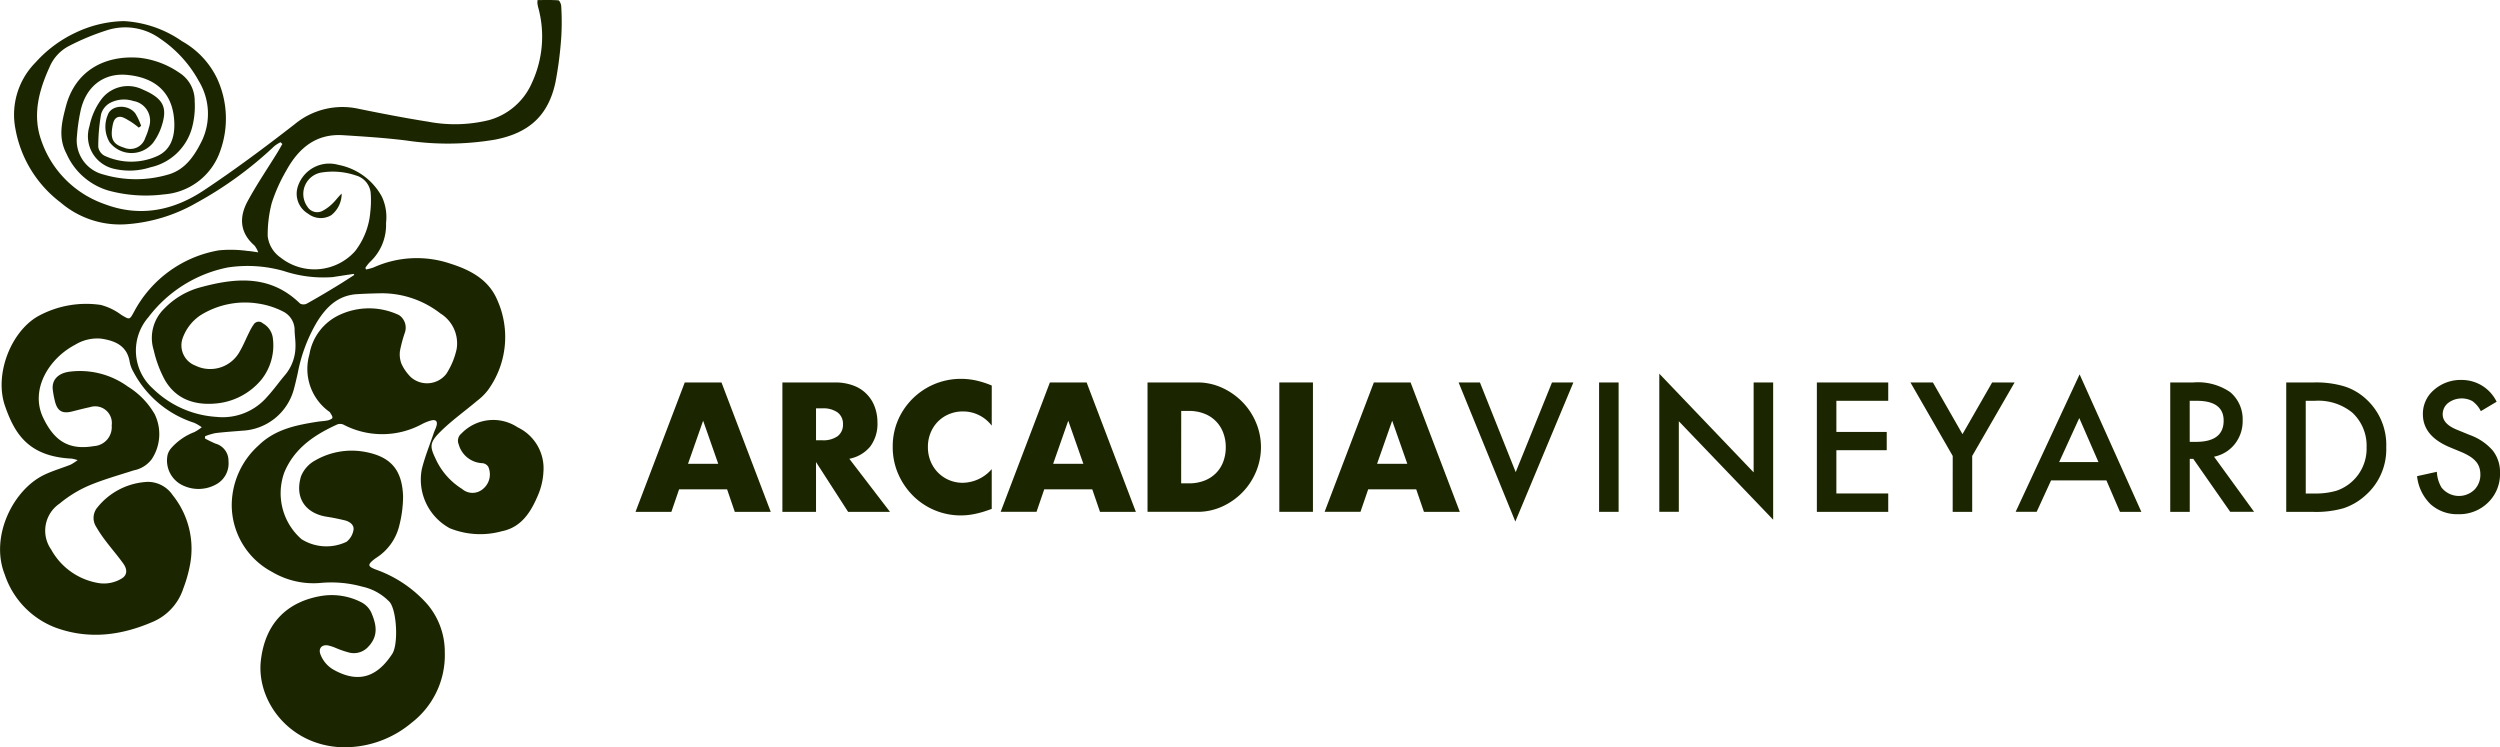 <svg xmlns="http://www.w3.org/2000/svg" xmlns:xlink="http://www.w3.org/1999/xlink" width="292.058" height="87.305" viewBox="0 0 292.058 87.305">
  <defs>
    <clipPath id="clip-path">
      <rect id="Rectangle_4" data-name="Rectangle 4" width="65.626" height="87.305" fill="#1b2600"/>
    </clipPath>
    <clipPath id="clip-path-2">
      <rect id="Rectangle_7" data-name="Rectangle 7" width="217.817" height="17.276" fill="#1b2600"/>
    </clipPath>
  </defs>
  <g id="Group_3" data-name="Group 3" transform="translate(-833.941 -183)">
    <g id="Group_5" data-name="Group 5" transform="translate(833.941 183)">
      <g id="Group_4" data-name="Group 4" transform="translate(0 0)" clip-path="url(#clip-path)">
        <path id="Path_16" data-name="Path 16" d="M23.936,51.22a13.624,13.624,0,0,0,1.249.61,2.061,2.061,0,0,1,1.507,2.044,2.782,2.782,0,0,1-1.338,2.654,4.251,4.251,0,0,1-3.865.239,3.208,3.208,0,0,1-1.906-3.652A2.007,2.007,0,0,1,20,52.354a6.884,6.884,0,0,1,2.718-1.88,5.35,5.35,0,0,0,.852-.563,5.433,5.433,0,0,0-.885-.516A12.25,12.25,0,0,1,15.6,43.47a3.736,3.736,0,0,1-.439-1.131c-.27-1.786-1.481-2.516-3.375-2.779a4.95,4.95,0,0,0-3.006.713c-3.126,1.643-5.29,5.285-3.739,8.527,1.206,2.516,2.816,3.854,5.926,3.316A2.215,2.215,0,0,0,13.046,49.7a1.948,1.948,0,0,0-2.521-2.138c-.711.146-1.413.338-2.117.512-1.145.282-1.711-.054-1.995-1.211a11.2,11.2,0,0,1-.249-1.333c-.138-1.131.613-1.967,2.056-2.119a9.539,9.539,0,0,1,6.7,1.741A9.121,9.121,0,0,1,18.076,48.4a5.3,5.3,0,0,1-.357,5.25,3.433,3.433,0,0,1-2.094,1.3c-1.788.577-3.61,1.082-5.332,1.817a14.168,14.168,0,0,0-3.34,2.07A3.821,3.821,0,0,0,5.979,64.2a7.751,7.751,0,0,0,5.593,3.926,3.977,3.977,0,0,0,2.617-.526c.645-.368.746-1.014.214-1.76-.657-.92-1.406-1.777-2.086-2.68a15.6,15.6,0,0,1-1.094-1.633,1.91,1.91,0,0,1,.188-2.288,7.987,7.987,0,0,1,5.842-2.945,3.5,3.5,0,0,1,2.913,1.544,10,10,0,0,1,2,8.3,15.7,15.7,0,0,1-.751,2.605,6.364,6.364,0,0,1-3.441,3.847c-3.746,1.645-7.571,2.171-11.519.718a10,10,0,0,1-5.9-6.187c-1.763-4.41.972-9.965,4.7-11.693.962-.448,1.993-.749,2.983-1.138a5.817,5.817,0,0,0,.828-.533,4.76,4.76,0,0,0-.664-.176c-5.079-.239-6.687-2.913-7.808-6.126-1.3-3.7.676-8.707,3.847-10.512a11.685,11.685,0,0,1,7.318-1.321,6.9,6.9,0,0,1,2.415,1.166c.976.577.951.613,1.488-.373a13.884,13.884,0,0,1,9.914-7.17,14.352,14.352,0,0,1,3.38.077c.333.014.662.084,1.213.157a3.172,3.172,0,0,0-.434-.786c-1.753-1.521-1.812-3.351-.791-5.217C30,21.538,31.247,19.7,32.411,17.813c.2-.324.383-.66.573-.99-.073-.068-.146-.138-.216-.207a4.288,4.288,0,0,0-.723.458,43.915,43.915,0,0,1-9.116,6.635,19.04,19.04,0,0,1-8.339,2.5,10.649,10.649,0,0,1-7.5-2.544A13.826,13.826,0,0,1,1.8,15.053,8.673,8.673,0,0,1,4.154,7.294,14.63,14.63,0,0,1,8.887,3.788a13.726,13.726,0,0,1,5.591-1.321A13.148,13.148,0,0,1,21.27,4.82a9.878,9.878,0,0,1,4.088,4.347,11.14,11.14,0,0,1,.394,8.4,7.533,7.533,0,0,1-6.593,5.142,16.683,16.683,0,0,1-6.487-.444,7.742,7.742,0,0,1-4.9-4.3c-1-1.887-.559-3.692-.075-5.537,1.077-4.117,4.476-6.013,8.585-5.677a10.219,10.219,0,0,1,4.661,1.744,3.855,3.855,0,0,1,1.8,3.316,9.745,9.745,0,0,1-.343,3.227,6.475,6.475,0,0,1-4.842,4.511,7.91,7.91,0,0,1-4.171.188,3.9,3.9,0,0,1-2.934-5,7.855,7.855,0,0,1,1.476-3.248,3.887,3.887,0,0,1,4.682-1.056c.249.113.5.218.742.345,1.69.882,2.155,1.842,1.612,3.682a6.773,6.773,0,0,1-1.091,2.232,3.239,3.239,0,0,1-5.074-.077,3.562,3.562,0,0,1-.2-3.211c.422-1.176,2.385-1.249,3.211-.15a7.452,7.452,0,0,1,.676,1.457c-.092.066-.185.134-.277.2a8.885,8.885,0,0,0-.986-.728c-.411-.232-.887-.58-1.293-.533-.608.07-.732.711-.819,1.27-.209,1.357.136,1.953,1.368,2.326A1.828,1.828,0,0,0,16.97,16.1a6.534,6.534,0,0,0,.427-1.213A2.33,2.33,0,0,0,15.572,11.8a3.523,3.523,0,0,0-2.718.225,2.2,2.2,0,0,0-1.044,1.312,21.829,21.829,0,0,0-.331,3.835,1.409,1.409,0,0,0,.728,1.021,7.386,7.386,0,0,0,6.088.073c1.65-.7,2.119-2.255,2.068-3.9-.113-3.6-2.284-5.325-5.537-5.616-2.765-.249-4.8,1.389-5.417,4.206a21.582,21.582,0,0,0-.42,2.955,4.115,4.115,0,0,0,3.093,4.476,13.374,13.374,0,0,0,7.538.014c2.023-.561,3.121-2.223,4-4.025a7.378,7.378,0,0,0-.4-6.912,14.15,14.15,0,0,0-4.5-4.938,6.962,6.962,0,0,0-6.295-.969A28.072,28.072,0,0,0,8.1,5.353a4.935,4.935,0,0,0-2.319,2.5C4.531,10.6,3.773,13.452,4.82,16.4a11.966,11.966,0,0,0,7.36,7.431c4.166,1.589,8.064.77,11.608-1.577,3.65-2.42,7.165-5.048,10.625-7.733a8.747,8.747,0,0,1,7.524-1.8c2.69.549,5.389,1.07,8.1,1.5a16.665,16.665,0,0,0,7.1-.192,7.7,7.7,0,0,0,5.008-4.365A12.816,12.816,0,0,0,62.868.847,3.988,3.988,0,0,1,62.781.38,2.425,2.425,0,0,1,62.8.009c.812,0,1.622-.033,2.424.031.134.012.331.434.338.674a30.063,30.063,0,0,1,.012,3.532A43.782,43.782,0,0,1,64.9,9.559c-.824,3.945-3.107,6-7.125,6.764a32.968,32.968,0,0,1-10.313.092c-2.455-.307-4.931-.465-7.4-.62-3.152-.2-5.175,1.526-6.593,4.091a19.234,19.234,0,0,0-1.723,3.83,14.6,14.6,0,0,0-.472,3.877,3.537,3.537,0,0,0,1.507,2.5,6.37,6.37,0,0,0,8.7-.749,8.615,8.615,0,0,0,1.781-4.624A11.533,11.533,0,0,0,43.3,22.5a2.369,2.369,0,0,0-1.72-2,8.382,8.382,0,0,0-4.107-.331,2.54,2.54,0,0,0-1.561,3.978,1.34,1.34,0,0,0,1.866.432A4.853,4.853,0,0,0,38.9,23.72c.352-.345.634-.758,1.014-1.1a3.19,3.19,0,0,1-1.22,2.523,2.4,2.4,0,0,1-2.7-.176,2.7,2.7,0,0,1-1.181-3.234,3.854,3.854,0,0,1,4.71-2.474A7.353,7.353,0,0,1,44.622,23a5.673,5.673,0,0,1,.476,3.044,5.9,5.9,0,0,1-1.885,4.57,4.125,4.125,0,0,0-.53.681l.077.185a5.575,5.575,0,0,0,.89-.239,12.253,12.253,0,0,1,8.982-.434c2.244.709,4.386,1.807,5.412,4.133a10.561,10.561,0,0,1-1.009,10.592,6.469,6.469,0,0,1-1.293,1.288c-1.42,1.2-2.95,2.286-4.269,3.584-1.35,1.333-1.246,1.791-.589,3.185a8.07,8.07,0,0,0,3.091,3.528,1.862,1.862,0,0,0,2.453,0,2.2,2.2,0,0,0,.613-2.586.917.917,0,0,0-.659-.418,3,3,0,0,1-2.8-2.209,1.08,1.08,0,0,1,.331-1.267,5.152,5.152,0,0,1,6.557-.716,5.3,5.3,0,0,1,3.014,5.2,7.927,7.927,0,0,1-.622,2.7c-.824,1.964-1.932,3.779-4.234,4.239a9.46,9.46,0,0,1-6.086-.35,6.459,6.459,0,0,1-3.269-6.884c.35-1.441.922-2.83,1.4-4.241.094-.277.239-.54.317-.821.155-.552-.077-.791-.641-.638a5.333,5.333,0,0,0-1.073.43,9.76,9.76,0,0,1-9.167.045.95.95,0,0,0-.709-.016c-2.661,1.211-5.015,2.769-6.189,5.614a7.12,7.12,0,0,0,2.016,7.794,5.461,5.461,0,0,0,5.257.3,2.215,2.215,0,0,0,.819-1.439c.061-.559-.481-.939-1.056-1.073-.662-.155-1.328-.3-2-.4-2.507-.366-3.863-2.164-3.077-4.75a3.668,3.668,0,0,1,1.678-1.856,8.534,8.534,0,0,1,5.593-1.019c3.152.528,4.534,2.061,4.647,5.222a13.978,13.978,0,0,1-.458,3.481,6.17,6.17,0,0,1-2.69,3.718c-.075.052-.15.1-.221.16-.793.629-.772.831.16,1.192a14.471,14.471,0,0,1,6.039,4.056A8.6,8.6,0,0,1,51.961,76.2a9.97,9.97,0,0,1-3.887,8.243,12.169,12.169,0,0,1-8.2,2.852c-6.142-.251-9.935-5.468-9.4-10.132.509-4.45,3.159-6.9,7.111-7.55a7.573,7.573,0,0,1,4.647.758,2.608,2.608,0,0,1,1.136,1.176c.577,1.342.894,2.687-.314,3.973a2.268,2.268,0,0,1-2.265.716,10.944,10.944,0,0,1-1.54-.528,5.107,5.107,0,0,0-.967-.314c-.742-.1-1.12.408-.828,1.1a3.477,3.477,0,0,0,1.587,1.786c3.014,1.659,5.135.631,6.78-1.889.728-1.115.542-5-.286-6.043a6.229,6.229,0,0,0-3.213-1.812,13.5,13.5,0,0,0-4.931-.429,9.5,9.5,0,0,1-5.619-1.3,8.856,8.856,0,0,1-4.7-7.705A9.416,9.416,0,0,1,30.2,52.041c1.939-1.894,4.375-2.375,6.879-2.772.4-.063.817-.07,1.213-.155.2-.045.53-.188.542-.307.016-.2-.167-.422-.284-.627-.042-.073-.138-.115-.209-.171a6.147,6.147,0,0,1-2.192-6.616,6.208,6.208,0,0,1,3.422-4.56,8.148,8.148,0,0,1,7.046-.019,1.767,1.767,0,0,1,.657,2.108,16.631,16.631,0,0,0-.542,2.03A3.064,3.064,0,0,0,46.9,42.5a5.377,5.377,0,0,0,1.082,1.549,2.855,2.855,0,0,0,4.152-.364,8.779,8.779,0,0,0,1.211-2.906,4.108,4.108,0,0,0-1.9-4.164,11.145,11.145,0,0,0-6.9-2.352q-1.4.021-2.793.1c-2.234.12-3.619,1.469-4.72,3.246a18.451,18.451,0,0,0-2.241,5.94c-.141.641-.289,1.281-.46,1.915a6.55,6.55,0,0,1-5.985,4.849c-1.063.089-2.126.157-3.185.286a7.08,7.08,0,0,0-1.2.364l-.021.258M41.384,32.127c-.021-.042-.04-.087-.061-.129-.821.124-1.643.246-2.464.376a14.681,14.681,0,0,1-5.7-.709,15.436,15.436,0,0,0-6.541-.42,15.412,15.412,0,0,0-9.271,5.8,5.95,5.95,0,0,0,.519,8.358,11.661,11.661,0,0,0,7.421,3.3,6.853,6.853,0,0,0,5.959-2.389c.739-.8,1.364-1.7,2.07-2.525a5.18,5.18,0,0,0,1.2-3.251c.026-.631-.077-1.263-.1-1.9a2.422,2.422,0,0,0-1.319-2.232,9.424,9.424,0,0,0-2.936-.943,9.822,9.822,0,0,0-6.792,1.4,5.411,5.411,0,0,0-2.058,2.722,2.527,2.527,0,0,0,1.5,3.121,3.933,3.933,0,0,0,5.234-1.718c.4-.681.692-1.422,1.047-2.129a6.471,6.471,0,0,1,.535-.939.693.693,0,0,1,1.066-.153,2.3,2.3,0,0,1,1.181,1.741,6.449,6.449,0,0,1-1.331,4.839,7.8,7.8,0,0,1-5.429,2.8c-2.462.2-4.588-.547-5.865-2.772A13.667,13.667,0,0,1,17.954,40.9a4.761,4.761,0,0,1,1.22-4.83A9.177,9.177,0,0,1,23.2,33.625c4.225-1.176,8.336-1.6,11.855,1.838a.837.837,0,0,0,.767.019c1.209-.669,2.4-1.38,3.581-2.1.671-.4,1.321-.838,1.981-1.258" transform="translate(0.001 -0.001)" fill="#1b2600"/>
      </g>
    </g>
    <g id="Group_9" data-name="Group 9" transform="translate(908.183 226.653)">
      <g id="Group_8" data-name="Group 8" transform="translate(0 0)">
        <path id="Path_17" data-name="Path 17" d="M7.9,5.753l1.764,5.031H6.135ZM5.754,1.282,0,16.4H4.19l.9-2.627H10.7l.9,2.627H15.8L10.043,1.282Z" transform="translate(0 -0.257)" fill="#1b2600"/>
        <g id="Group_7" data-name="Group 7" transform="translate(0 0)">
          <g id="Group_6" data-name="Group 6" clip-path="url(#clip-path-2)">
            <path id="Path_18" data-name="Path 18" d="M34.02,16.4H29.129L25.38,10.584V16.4H21.451V1.283h6.114a6,6,0,0,1,2.205.371,4.15,4.15,0,0,1,2.476,2.5,5.164,5.164,0,0,1,.31,1.8,4.431,4.431,0,0,1-.832,2.8A4.185,4.185,0,0,1,29.269,10.2ZM25.38,8.038h.742a2.864,2.864,0,0,0,1.784-.481,1.646,1.646,0,0,0,.622-1.384,1.645,1.645,0,0,0-.622-1.383,2.869,2.869,0,0,0-1.784-.481H25.38Z" transform="translate(-4.292 -0.257)" fill="#1b2600"/>
            <path id="Path_19" data-name="Path 19" d="M49.131,6.229a4.193,4.193,0,0,0-3.368-1.664,4.118,4.118,0,0,0-1.633.321,3.974,3.974,0,0,0-1.293.872,4.022,4.022,0,0,0-.852,1.313,4.306,4.306,0,0,0-.31,1.643,4.36,4.36,0,0,0,.31,1.664A4.013,4.013,0,0,0,45.743,12.9a4.549,4.549,0,0,0,3.388-1.6v4.651l-.4.141a11.613,11.613,0,0,1-1.684.47,8.185,8.185,0,0,1-1.544.15,7.89,7.89,0,0,1-5.523-2.255,8.25,8.25,0,0,1-1.754-2.546A7.765,7.765,0,0,1,37.565,8.7a7.731,7.731,0,0,1,.651-3.2A7.982,7.982,0,0,1,45.523.757,8.278,8.278,0,0,1,47.3.947a10.785,10.785,0,0,1,1.834.591Z" transform="translate(-7.516 -0.152)" fill="#1b2600"/>
            <path id="Path_20" data-name="Path 20" d="M64.031,13.771H58.418l-.9,2.626h-4.19L59.08,1.283h4.29L69.123,16.4H64.934Zm-1.042-2.987L61.225,5.753l-1.764,5.031Z" transform="translate(-10.67 -0.257)" fill="#1b2600"/>
            <path id="Path_21" data-name="Path 21" d="M74.778,1.283h5.813a6.858,6.858,0,0,1,2.9.622,7.91,7.91,0,0,1,2.365,1.653,7.691,7.691,0,0,1,1.593,2.406,7.412,7.412,0,0,1,.01,5.733,7.65,7.65,0,0,1-1.583,2.415,7.793,7.793,0,0,1-2.366,1.664,6.9,6.9,0,0,1-2.916.622H74.778ZM78.707,13.07h.9a4.87,4.87,0,0,0,1.825-.321,3.907,3.907,0,0,0,1.353-.882,3.775,3.775,0,0,0,.842-1.333,4.774,4.774,0,0,0,.291-1.694,4.664,4.664,0,0,0-.3-1.684,3.777,3.777,0,0,0-2.205-2.225,4.829,4.829,0,0,0-1.8-.321h-.9Z" transform="translate(-14.962 -0.257)" fill="#1b2600"/>
            <rect id="Rectangle_5" data-name="Rectangle 5" width="3.929" height="15.114" transform="translate(75.211 1.026)" fill="#1b2600"/>
            <path id="Path_22" data-name="Path 22" d="M111.343,13.771H105.73l-.9,2.626h-4.19l5.753-15.114h4.29L116.435,16.4h-4.189ZM110.3,10.784l-1.765-5.031-1.764,5.031Z" transform="translate(-20.137 -0.257)" fill="#1b2600"/>
            <path id="Path_23" data-name="Path 23" d="M122.7,1.285l4.18,10.473,4.238-10.473h2.5l-6.782,16.248L120.208,1.285Z" transform="translate(-24.052 -0.257)" fill="#1b2600"/>
            <rect id="Rectangle_6" data-name="Rectangle 6" width="2.281" height="15.113" transform="translate(112.568 1.028)" fill="#1b2600"/>
            <path id="Path_24" data-name="Path 24" d="M149.519,16.14V0L160.54,11.531V1.028h2.281V17.06L151.8,5.559V16.14Z" transform="translate(-29.917 0)" fill="#1b2600"/>
            <path id="Path_25" data-name="Path 25" d="M180.869,3.429h-6.059V7.06h5.883V9.2h-5.883v5.051h6.059V16.4H172.53V1.285h8.339Z" transform="translate(-34.521 -0.257)" fill="#1b2600"/>
            <path id="Path_26" data-name="Path 26" d="M191.138,9.869,186.2,1.285h2.623l3.456,6.039,3.464-6.039h2.623l-4.952,8.584V16.4h-2.281Z" transform="translate(-37.257 -0.257)" fill="#1b2600"/>
            <path id="Path_27" data-name="Path 27" d="M212.165,12.489H205.7l-1.683,3.671h-2.457L209.033.1l7.214,16.062h-2.5Zm-.93-2.144-2.241-5.139-2.349,5.139Z" transform="translate(-40.329 -0.02)" fill="#1b2600"/>
            <path id="Path_28" data-name="Path 28" d="M229.257,9.957l4.679,6.44h-2.789l-4.316-6.186h-.411V16.4h-2.281V1.285h2.672a6.676,6.676,0,0,1,4.327,1.125A4.136,4.136,0,0,1,232.6,5.719a4.292,4.292,0,0,1-.92,2.76,4.1,4.1,0,0,1-2.428,1.478m-2.838-1.733h.724q3.24,0,3.24-2.477,0-2.319-3.152-2.32h-.813Z" transform="translate(-44.847 -0.257)" fill="#1b2600"/>
            <path id="Path_29" data-name="Path 29" d="M241.08,16.4V1.285h3.171a11.554,11.554,0,0,1,3.6.45,6.739,6.739,0,0,1,2.573,1.5,7.229,7.229,0,0,1,2.34,5.608,7.16,7.16,0,0,1-2.437,5.638,7.1,7.1,0,0,1-2.565,1.5,11.663,11.663,0,0,1-3.553.422Zm2.281-2.144h1.028a8.587,8.587,0,0,0,2.555-.323,5.186,5.186,0,0,0,3.523-5.09A5.25,5.25,0,0,0,248.8,4.809a6.3,6.3,0,0,0-4.414-1.38h-1.028Z" transform="translate(-48.237 -0.257)" fill="#1b2600"/>
            <path id="Path_30" data-name="Path 30" d="M269.485,3.463l-1.849,1.1a3.192,3.192,0,0,0-.989-1.175,2.631,2.631,0,0,0-2.839.226,1.67,1.67,0,0,0-.626,1.331q0,1.106,1.645,1.781l1.507.617a6.429,6.429,0,0,1,2.692,1.816,4.085,4.085,0,0,1,.852,2.628,4.62,4.62,0,0,1-1.389,3.445,4.774,4.774,0,0,1-3.476,1.37,4.647,4.647,0,0,1-3.248-1.165,5.359,5.359,0,0,1-1.577-3.279l2.312-.51a3.928,3.928,0,0,0,.547,1.841,2.6,2.6,0,0,0,3.827.264,2.469,2.469,0,0,0,.706-1.81,2.54,2.54,0,0,0-.123-.808,2.033,2.033,0,0,0-.381-.675,3.1,3.1,0,0,0-.671-.578,6.547,6.547,0,0,0-.979-.514l-1.458-.606q-3.1-1.311-3.1-3.837a3.637,3.637,0,0,1,1.3-2.848A4.7,4.7,0,0,1,265.4.918a4.523,4.523,0,0,1,4.082,2.545" transform="translate(-52.06 -0.184)" fill="#1b2600"/>
          </g>
        </g>
      </g>
    </g>
  </g>
</svg>
